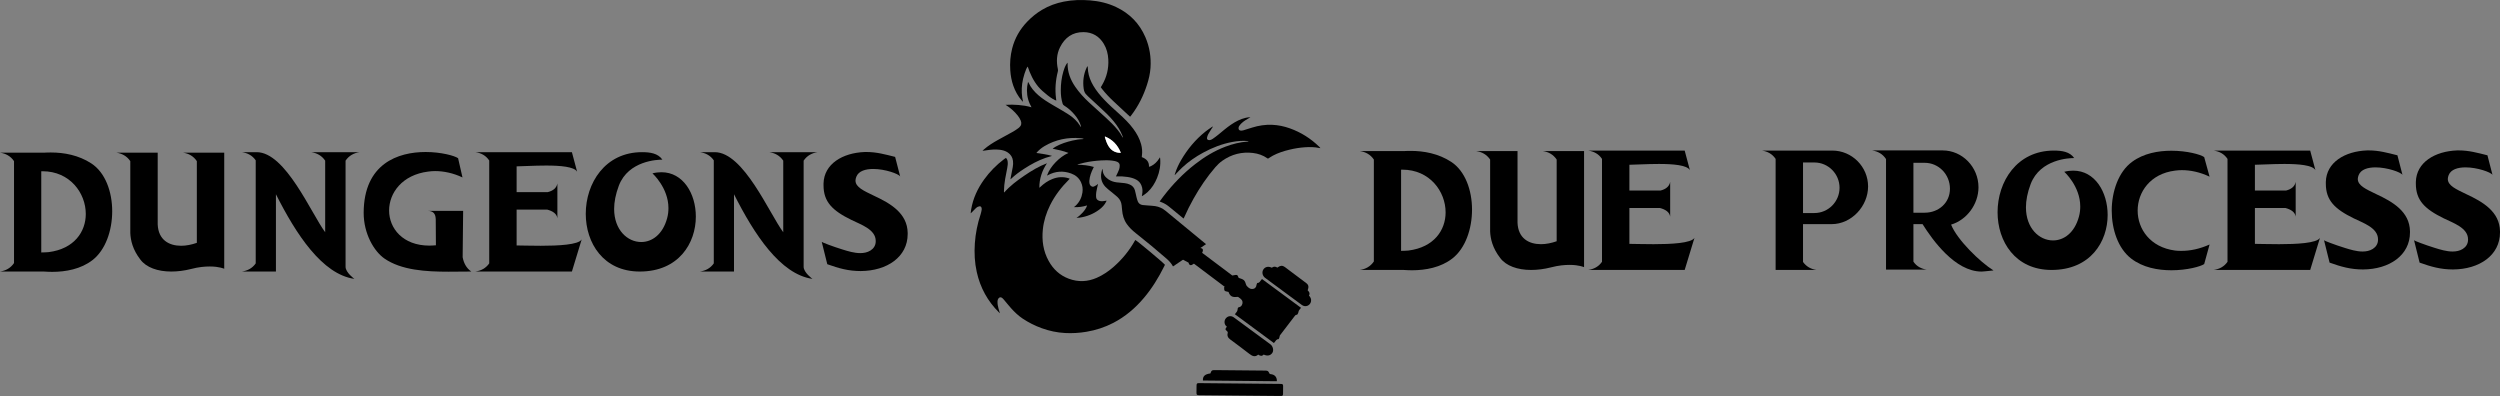 <?xml version="1.0" encoding="UTF-8"?>
<svg id="Layer_2" data-name="Layer 2" xmlns="http://www.w3.org/2000/svg" viewBox="0 0 1839.61 291.37">
  <rect x="0" y="0" width="1839.61" height="291.37" fill="#808080" stroke="none"/>
  <defs>
    <style>
      .cls-1 {
        fill: #000;
      }

      .cls-1, .cls-2 {
        stroke-width: 0px;
      }

      .cls-2 {
        fill: #fff;
      }
    </style>
  </defs>
  <g id="Layer_1-2" data-name="Layer 1">
    <g>
      <g>
        <g>
          <path class="cls-1" d="M857.22,194.82c-.2.42-.42.89-.65,1.35-4.09,8.2-8.86,15.97-14.79,22.99-6.37,7.56-13.77,13.87-22.59,18.44-6.26,3.25-12.89,5.39-19.84,6.55-5.17.86-10.37,1.18-15.59.9-5.92-.31-11.67-1.53-17.25-3.56-4.96-1.8-9.64-4.15-14.02-7.07-3.2-2.14-5.95-4.79-8.52-7.64-1.73-1.92-3.33-3.97-5.01-5.94-.46-.54-.92-1.1-1.46-1.55-1.06-.87-2.12-.67-2.91.46-.42.61-.55,1.3-.58,2.03-.08,1.84.28,3.61.76,5.36.29,1.05.62,2.1.99,3.33-.3-.25-.47-.37-.61-.52-8.41-8.31-13.85-18.26-16.41-29.79-1.55-6.95-1.9-13.98-1.41-21.06.51-7.34,1.93-14.5,4.27-21.48.36-1.07.57-2.19.76-3.3.08-.46.01-.97-.11-1.44-.22-.85-.85-1.21-1.7-1.04-.88.17-1.67.59-2.31,1.19-1.13,1.06-2.19,2.2-3.27,3.31-.2.2-.37.43-.72.59.12-.91.21-1.82.36-2.72,1.35-8.16,4.73-15.44,9.53-22.1,4.16-5.77,9.11-10.78,14.78-15.06.41-.31.84-.58,1.27-.87.84.74,1.14,1.65,1.28,2.63.24,1.63,0,3.23-.3,4.83-.5,2.67-1.05,5.34-1.53,8.01-.54,3-.83,6.03-.9,9.08,0,.23,0,.45.03.68,0,.05.08.09.18.2,4.27-4.84,9.39-8.67,14.68-12.28,5.28-3.6,10.72-6.91,16.77-9.2-1.78,2.68-3.21,5.51-4.16,8.56-.96,3.06-1.5,6.19-1.43,9.5.23-.2.47-.39.69-.6,2.63-2.51,5.56-4.57,8.95-5.89,3.96-1.55,7.99-1.81,12.07-.45.12.04.24.09.36.14.06.03.11.07.23.15-.16.19-.31.39-.48.56-5.62,5.59-10.42,11.79-13.95,18.92-2.78,5.62-4.66,11.52-5.31,17.78-.84,8.16.28,15.97,4.29,23.23,3.36,6.08,8.19,10.59,14.75,13.04,6.94,2.6,13.83,2.32,20.62-.64,4.68-2.04,8.83-4.9,12.63-8.26,6.22-5.5,11.39-11.85,15.45-19.1.09-.17.2-.33.29-.49,1.4.62,20.53,16.62,21.8,18.24Z"/>
          <path class="cls-1" d="M863.15,196.05c-1.18-2.16-2.77-3.98-4.62-5.59-7.48-6.51-15.1-12.84-22.89-18.98-2.43-1.91-4.63-4.04-6.44-6.57-2.23-3.13-3.24-6.67-3.52-10.45-.08-1.13-.21-2.26-.33-3.38-.24-2.39-1.27-4.43-3.02-6.04-1.54-1.43-3.22-2.7-4.84-4.05-1.34-1.12-2.78-2.15-3.98-3.4-3.43-3.58-3.99-7.83-2.62-12.45.08-.26.23-.5.41-.9.05.25.08.33.08.41.01,3.16,1.56,5.47,4.07,7.22,1.85,1.28,3.92,2,6.13,2.29,1.99.26,4,.38,5.99.6,1.32.15,2.6.51,3.82,1.05,1.87.83,3.13,2.22,3.7,4.14.5,1.7.78,3.47,1.21,5.2.26,1.03.54,2.07.94,3.05.64,1.57,1.9,2.45,3.56,2.67,1.31.18,2.64.22,3.96.33,1.74.14,3.49.21,5.22.46,2.88.42,5.44,1.61,7.69,3.47,8.84,7.3,17.7,14.58,26.55,21.88,1.08.89,2.15,1.78,3.23,2.65"/>
          <path class="cls-1" d="M883.55,218.45c-.02-.25-.08-.5-.13-.77"/>
          <path class="cls-1" d="M800.38,48.89c.09,1.16.12,2.33.27,3.48.5,3.85,1.92,7.38,3.88,10.7,2.23,3.79,5.03,7.15,8.04,10.33,3.39,3.58,7.07,6.86,10.72,10.15,3.86,3.48,7.59,7.07,10.67,11.27,2.53,3.45,4.59,7.13,5.72,11.29.76,2.82.99,5.67.57,8.57-.04.28-.05.57-.08.92,3.23,1.22,5.5,3.19,5.31,7.14.55-.18,1.02-.28,1.43-.48,2.55-1.23,4.49-3.14,6-5.51.17-.27.34-.55.51-.82.01-.02.06-.02.17-.05.04.24.1.48.12.72.45,4.98-.41,9.75-2.29,14.35-1.62,3.97-3.87,7.56-7.05,10.48-.97.89-2.1,1.62-3.17,2.4-.25.18-.54.29-.98.52.08-.47.13-.75.18-1.03.47-2.3.45-4.57-.44-6.78-.76-1.91-2.02-3.37-3.84-4.35-1.99-1.08-4.15-1.63-6.37-1.97-2.6-.4-5.22-.54-7.85-.41-.22.01-.44,0-.77,0,.19-.36.35-.63.48-.92.65-1.41,1.37-2.79,1.9-4.25.31-.86.39-1.83.43-2.76.06-1.29-.55-2.21-1.75-2.76-1.26-.57-2.6-.79-3.95-.95-2.68-.33-5.37-.29-8.06-.13-4.14.26-8.26.76-12.31,1.66-1.52.34-3.01.77-4.51,1.16-.2.05-.38.16-.56.33,4.08.13,8.11.43,12.12,1.66-.21.41-.36.68-.5.97-1.43,2.89-2.56,5.88-2.82,9.13-.05.64,0,1.29.09,1.93.1.76.44,1.42,1.05,1.91.64.52,1.37.8,2.17.47.68-.28,1.32-.66,1.95-1.04.35-.21.63-.53,1.09-.92-.08.41-.11.65-.16.88-.38,1.77-.83,3.53-1.11,5.32-.18,1.11-.16,2.26-.12,3.39.06,1.56.97,2.47,2.42,2.91,1.38.43,2.75.3,4.13.04.35-.06.69-.14,1.15-.23-.09.28-.12.48-.21.66-1.2,2.49-3.05,4.41-5.24,6.03-4.28,3.16-9.08,5.08-14.34,5.84-.77.11-1.54.16-2.35.15,1.75-1.07,3.25-2.4,4.59-3.91,1.33-1.5,2.55-3.07,3.26-5.23-3.23.98-6.33,1.44-9.73,1.27.58-.48,1.01-.8,1.39-1.16,2.74-2.63,4.33-5.86,4.89-9.6.39-2.66.06-5.24-1.11-7.67-1.5-3.12-3.99-5.17-7.18-6.33-5.89-2.14-11.63-1.74-17.17,1.25-.14.08-.29.14-.43.21-.02,0-.05-.02-.16-.07,1.37-3.74,3.62-6.9,6.36-9.73,2.72-2.8,5.78-5.15,9.39-6.81-3.73-1.46-7.59-2.28-11.46-3.08-.01-.07-.03-.14-.04-.2.73-.46,1.44-.96,2.19-1.38,3.86-2.13,8.02-3.45,12.3-4.43,2.5-.57,5.02-.99,7.59-1.05.24,0,.49-.06.73-.16-.76-.4-1.59-.46-2.39-.53-9.43-.8-18.31,1-26.51,5.81-2.05,1.2-3.88,2.7-5.5,4.44-.16.18-.29.39-.47.64,2.01.3,3.92.55,5.82.87,1.88.32,3.74.68,5.67,1.28-1.63.48-3.16.87-4.65,1.39-5.64,1.95-10.83,4.79-15.82,8.02-3.43,2.22-6.73,4.61-9.69,7.46-.09.08-.2.14-.45.31.09-.53.14-.9.21-1.27.5-2.57,1.05-5.14,1.5-7.72.26-1.5.37-3.02.16-4.55-.35-2.63-1.62-4.68-3.81-6.16-1.82-1.23-3.88-1.76-6.02-2.02-3.38-.41-6.73-.07-10.06.46-.83.13-1.65.28-2.57.29.36-.33.72-.68,1.09-1,3.14-2.74,6.66-4.93,10.29-6.95,3.79-2.11,7.63-4.14,11.41-6.27,1.27-.71,2.43-1.61,3.63-2.43.21-.15.4-.33.6-.5,1.56-1.35,1.93-2.99,1.2-4.91-.54-1.41-1.33-2.66-2.26-3.83-2.5-3.15-5.49-5.75-8.93-7.91,3.17-.2,6.33-.16,9.48.11,3.16.28,6.29.72,9.57,1.7-.55-1.12-1.06-2.03-1.46-2.99-.4-.95-.76-1.93-1.03-2.93-.28-1.03-.5-2.08-.64-3.14-.14-1.06-.21-2.13-.22-3.19,0-1.03.05-2.07.18-3.1.13-1.05.37-2.08.61-3.35.23.34.33.45.39.58,1.68,3.62,4.19,6.6,7.18,9.2,3.27,2.84,6.94,5.09,10.66,7.27,3.58,2.09,7.18,4.15,10.7,6.34,2.84,1.77,5.48,3.82,7.6,6.45.69.85,1.27,1.8,1.89,2.7.16.23.3.47.61.66-.03-.23-.04-.47-.1-.69-.87-3.16-2.57-5.86-4.64-8.34-2.24-2.68-4.84-4.96-7.8-6.81-.54-.34-.84-.75-1.02-1.33-1.02-3.18-1.35-6.47-1.36-9.78,0-4.75.57-9.44,1.92-14.01.53-1.81,1.18-3.57,2.16-5.19.21-.36.46-.69.79-1.19.07.33.14.49.14.65-.1,6.34,2.1,11.92,5.61,17.07,2.92,4.28,6.42,8.05,10.2,11.56,4.16,3.85,8.4,7.61,12.58,11.44,2.94,2.69,5.79,5.48,8.31,8.58,1.35,1.66,2.58,3.41,3.58,5.31.1.19.25.37.54.48-.1-.31-.19-.63-.31-.93-1.54-4.08-3.87-7.68-6.62-11.03-3.09-3.77-6.63-7.09-10.22-10.37-2.85-2.6-5.67-5.23-8.49-7.85-.33-.31-.6-.68-.95-.97-1.48-1.24-2.12-2.89-2.39-4.74-.77-5.39-.12-10.59,2.16-15.55.16-.34.37-.65.55-.97l.18.1ZM813.04,100.42c0,.34-.03.47,0,.58.6,2.05,1.28,4.08,2.32,5.96,1.85,3.33,4.6,5.27,8.47,5.5.26.02.53-.03.94-.06-2.32-5.66-6.02-9.68-11.73-11.98Z"/>
          <path class="cls-1" d="M810.01,64.2c.35-.58.67-1.1.97-1.63,3.41-5.84,4.93-12.15,4.56-18.89-.22-4.03-1.18-7.88-3.28-11.37-3.37-5.62-8.34-8.59-14.89-8.67-8.18-.1-13.8,4.02-17.35,11.12-2.56,5.13-2.78,10.58-1.58,16.12.13.59.12,1.13-.03,1.71-1.68,6.53-2.18,13.15-1.34,19.85.06.51.14,1.02.22,1.54-2.37-.35-10.02-6.27-13.27-10.18-3.64-4.37-5.98-9.42-7.78-14.81-1.34,1.32-3.53,8.27-4.08,12.63-.57,4.45-.39,8.85.64,13.3-.29-.29-.61-.56-.88-.86-2.86-3.26-4.89-6.99-6.32-11.07-1.27-3.63-1.93-7.38-2.19-11.21-.37-5.44.03-10.81,1.38-16.09,1.94-7.58,5.69-14.14,11.11-19.76,3.23-3.35,6.8-6.28,10.81-8.67,5.01-2.98,10.39-4.95,16.1-6.07,6.37-1.25,12.8-1.43,19.25-.91,6.67.54,13.11,2.02,19.19,4.89,9.96,4.7,17.22,12.06,21.58,22.19,3.1,7.21,4.3,14.78,3.76,22.59-.29,4.25-1.27,8.38-2.58,12.43-2.57,7.99-6.25,15.41-11.3,22.13-.34.46-.71.9-1.1,1.38-.19-.15-.32-.24-.43-.35-3.82-3.55-7.65-7.09-11.45-10.65-3.17-2.97-6.2-6.07-8.86-9.52-.29-.38-.57-.78-.85-1.17Z"/>
          <path class="cls-1" d="M870.93,160.81c-1.37-1.12-2.64-2.17-3.92-3.21-2.31-1.89-4.62-3.77-6.92-5.66-1.8-1.47-3.79-2.59-5.98-3.36-.24-.08-.47-.19-.8-.32.99-1.33,1.91-2.62,2.87-3.87,6.81-8.84,14.51-16.82,23.34-23.67,6.79-5.28,14.08-9.7,22.14-12.77,5.32-2.03,10.81-3.39,16.51-3.79.19-.01.38-.05.6-.24-.21-.05-.42-.12-.63-.14-3.8-.34-7.57-.03-11.31.67-7.59,1.41-14.68,4.18-21.44,7.85-5.64,3.05-10.88,6.68-15.57,11.06-1.56,1.46-3,3.04-4.49,4.57-.26.27-.51.56-.77.85-.06-.03-.11-.06-.17-.09.1-.36.19-.72.3-1.07,1.07-3.45,2.61-6.7,4.42-9.81,4.69-8.06,10.56-15.13,17.86-20.96,1.47-1.17,3.04-2.2,4.58-3.28.3-.21.64-.38,1.06-.46-.19.28-.4.56-.58.85-1,1.59-2.04,3.15-2.96,4.79-.42.75-.69,1.61-.87,2.46-.27,1.22.39,1.92,1.65,1.89.94-.02,1.78-.41,2.52-.93,1.41-.98,2.8-1.99,4.12-3.08,3.09-2.52,6.08-5.15,9.39-7.39,3.32-2.25,6.82-4.12,10.77-5.02,1.13-.26,2.28-.4,3.49-.43-.23.14-.46.3-.7.43-2.07,1.15-4.11,2.35-5.85,3.98-.68.64-1.29,1.37-1.8,2.14-.28.43-.41,1.03-.42,1.55-.02.97.62,1.68,1.6,1.74.63.04,1.31-.02,1.91-.19,2.2-.65,4.39-1.37,6.58-2.05,4.74-1.47,9.59-2.22,14.56-2.02,4.5.18,8.86,1.09,13.1,2.6,8.21,2.94,15.41,7.48,21.64,13.57.25.25.49.52.72.78.04.04.03.12.04.23-.23-.04-.45-.06-.67-.1-3.45-.74-6.94-.79-10.44-.56-3.96.25-7.85.89-11.69,1.83-4.13,1.01-8.17,2.28-11.95,4.28-1.25.66-2.43,1.48-3.73,2.28-.09-.05-.28-.15-.46-.27-3.19-2.21-6.74-3.46-10.56-3.91-8.23-.98-15.76.93-22.54,5.71-1.94,1.37-3.65,3-5.2,4.8-6.12,7.09-11.34,14.8-15.93,22.96-2.58,4.58-4.94,9.26-7.04,14.07-.09.2-.21.39-.38.72Z"/>
          <path class="cls-2" d="M813.04,100.42c5.71,2.3,9.41,6.33,11.73,11.98-.41.03-.68.08-.94.06-3.86-.23-6.62-2.18-8.47-5.5-1.04-1.88-1.72-3.91-2.32-5.96-.03-.11,0-.25,0-.58Z"/>
        </g>
        <g>
          <path class="cls-1" d="M882.67,182.48c2.41.03,3.13,1.14,1.91,3.55,7.55,5.68,15.12,11.37,22.22,16.71,1.49-.2,2.58-.63,3.44-.36.58.19.84,1.37,1.25,2.11,1.13.45,2.67.72,3.7,1.58.89.74,1.39,2.11,1.7,3.29.35,1.32,2.48,3.11,3.88,3.25,1.68.17,2.85-.29,3.55-1.79.17-.37.13-.83.27-1.22.18-.51.46-1.42.66-1.41,1.54.07,1.92-1.2,2.67-2.04.21-.23.41-.48.71-.84,9.59,7.07,19.14,14.12,28.72,21.19-.59.76-1.19,1.4-1.61,2.13-.28.48-.24,1.13-.47,1.65-.23.51-.65,1.35-.96,1.34-.95-.04-1.29.53-1.73,1.1-3.57,4.66-7.16,9.3-10.69,13.98-.3.4-.25,1.04-.44,1.54-.17.47-.42,1.3-.66,1.3-1.65.03-2.09,1.42-2.93,2.35-.12.13-.25.27-.48.51-9.56-7.05-19.1-14.1-28.71-21.18.56-.73,1.16-1.38,1.59-2.11.28-.49.43-1.11.46-1.68.04-.81.31-1.29,1.15-1.43,1.6-.26,2.63-2.22,2.44-3.75-.25-1.97-1.78-2.64-3.05-3.62-.21-.16-.6-.2-.88-.17-3.68.46-5.27-.53-6.38-3.66-1.16-.34-2.36-.34-2.85-.92-.49-.58-.26-1.74-.35-2.65.16-.05.31-.1.47-.15-7.58-5.7-15.16-11.4-22.72-17.08-2.3,1.75-3.39,1.42-3.98-.76-1.69-.94-3.23-1.59-4.53-2.56-10.53-7.85-21.02-15.76-31.52-23.66-2.85-2.15-3.87-5.33-2.79-8.52,1.04-3.08,3.89-5.2,7.31-4.99,1.48.09,3.16.63,4.34,1.51,10.9,8.06,21.72,16.21,32.52,24.4,1.03.78,1.78,1.94,2.76,3.04Z"/>
          <path class="cls-1" d="M962.24,213.66q2.18,1.93.96,3.82c1.12,1.2,1.83,2.56,1.51,4.3-.58,3.13-4.14,4.55-6.72,2.65-9.01-6.64-18.01-13.28-27.02-19.93-1.97-1.45-2.58-4.12-1.41-6.08,1.2-2.01,3.58-2.64,5.93-1.58.13.06.26.11.38.16q1.96-1.51,4.06-.06c.2-.13.42-.26.63-.42,1.61-1.19,3.24-1.26,4.85-.06,5.28,3.93,10.55,7.89,15.8,11.86,1.75,1.33,1.99,2.78,1.03,5.33Z"/>
          <path class="cls-1" d="M929.81,260.94q-1.54,1.76-3.96,0c-2.35,2.07-4.41,1.09-6.58-.6-4.61-3.59-9.31-7.08-14.02-10.56-1.73-1.28-2.43-2.78-1.8-4.87.09-.31-.13-.86-.39-1.09-1.63-1.44-1.65-1.45-.29-3.49-.23-.2-.59-.43-.83-.74-1.3-1.73-1.13-4.14.37-5.65,1.57-1.58,3.78-1.73,5.64-.36,8.94,6.59,17.84,13.22,26.82,19.74,1.98,1.44,2.66,4.53,1.48,6.31-1.3,1.98-3.58,2.53-6.09,1.38-.08-.04-.18-.04-.35-.08Z"/>
        </g>
      </g>
      <path class="cls-1" d="M912.23,291.08c-9.92-.1-19.84-.19-29.76-.29-1.83-.02-2.07-.25-2.05-2.06.01-1.66.02-3.32.05-4.98.03-1.57.31-1.84,1.9-1.83,13.45.13,26.9.26,40.36.39,6.51.06,13.03.13,19.54.19,1.7.02,1.91.23,1.9,1.93-.01,1.7-.03,3.41-.05,5.11-.02,1.61-.26,1.85-1.87,1.83-10-.09-20.01-.19-30.01-.29Z"/>
      <path class="cls-1" d="M890.66,274.81c.81-2.3,1.1-2.49,3.61-2.47,12.3.12,24.6.24,36.9.36,1.74.02,2.18.38,2.82,1.99.12.3.63.6.99.63,2.98.23,4.72,2.13,4.6,5.21-18.14-.18-36.28-.35-54.41-.53-.24-3.12,1.47-4.72,5.48-5.2Z"/>
    </g>
    <g>
      <path class="cls-1" d="M32.28,199.81H0c4.2-.6,7.8-2.52,10.32-6.24v-75c-2.52-3.72-6.12-5.64-10.32-6.24h32.76c1.56-.12,3.12-.12,4.8-.12,9.48,0,20.28,1.92,29.64,8.04,10.32,6.72,15.36,20.88,15.36,35.16s-4.92,28.56-14.52,36c-8.52,6.6-19.68,8.64-29.64,8.64-2.16,0-4.2-.12-6.12-.24ZM35.76,185.53c18.96-2.4,27.36-15.12,27.36-28.08,0-15.48-11.76-31.44-31.8-31.44h-.96v59.76c1.8,0,3.6-.12,5.4-.24Z"/>
      <path class="cls-1" d="M103.32,191.05c-5.76-7.44-7.2-14.28-7.44-19.56v-52.92c-2.52-3.72-6.12-5.64-10.32-6.24h30.48v52.8c.48,11.4,8.28,15.72,17.28,15.72,3.72,0,7.8-.84,11.52-2.16v-60.12c-2.52-3.72-6-5.64-10.2-6.24h30.36v85.44s-3.6-1.68-10.56-1.68c-3.72,0-8.16.36-13.68,1.8-5.16,1.32-10.08,1.92-14.76,1.92-9.96,0-18.36-3-22.68-8.76Z"/>
      <path class="cls-1" d="M203.04,142.93v56.88h-25.08c4.2-.6,7.68-2.4,10.2-6v-75.84c-2.52-3.6-6-5.4-10.2-6h10.92c21.24,0,40.2,45.24,50.4,58.92v-52.68c-2.52-3.72-6.12-5.64-10.32-6.24h35.64c-4.2.6-7.8,2.52-10.32,6.24v78.12c0,4.2,6.48,8.88,6.48,8.88-23.64-3.36-42.84-32.76-57.72-62.28Z"/>
      <path class="cls-1" d="M282.84,190.21c-7.56-5.28-15.24-18.12-15.24-33.6.12-36.36,25.44-44.76,45.6-44.76,11.4,0,21.36,2.76,23.88,4.56l3.24,14.16c-6.84-3.24-13.8-4.68-20.16-4.68-1.68,0-3.36.12-5.04.36-19.2,2.4-28.8,15.72-28.8,28.68s9.96,25.8,29.64,25.8c1.56,0,3.12-.12,4.8-.24l-.12-19.2c-.24-.48.6-6.12-6-6.12h26.16c0,11.4-.36,22.68-.36,34.08.72,4.08,2.64,8.04,6.36,10.56l-16.68.12c-16.8,0-34.8-1.08-47.28-9.72Z"/>
      <path class="cls-1" d="M349.79,199.81c4.2-.6,7.68-2.4,10.2-6v-75.72c-2.52-3.72-6-5.52-10.2-6.12h71.04l3.84,14.4c-2.04-3.72-12.36-4.56-22.8-4.56-9,0-18,.6-21.72.6v18.96h22.92c3.84-.96,6.48-3,7.08-6.36v25.56c-.48-3.36-3.48-5.28-7.56-6.36h-22.44v26.4c3,0,9.96.24,17.76.24,12.84,0,27.84-.72,30.12-4.68l-7.2,23.64h-71.04Z"/>
      <path class="cls-1" d="M431.03,157.33c0-22.44,14.16-45.36,41.4-45.36,6,0,11.76.84,15,5.52h-.36c-2.88,0-24.6.6-31.68,19.08-2.4,6.36-3.48,12.12-3.48,17.16,0,15.48,9.84,24.36,19.92,24.36,7.92,0,15.84-5.52,19.08-17.52.72-2.64.96-5.04.96-7.44,0-15-11.76-25.56-11.76-25.56,2.28-.6,4.56-.84,6.6-.84,15.96,0,25.32,15.72,25.32,32.64,0,19.44-12.48,40.44-41.28,40.44-26.76,0-39.72-21-39.72-42.48Z"/>
      <path class="cls-1" d="M540.11,142.93v56.88h-25.08c4.2-.6,7.68-2.4,10.2-6v-75.84c-2.52-3.6-6-5.4-10.2-6h10.92c21.24,0,40.2,45.24,50.4,58.92v-52.68c-2.52-3.72-6.12-5.64-10.32-6.24h35.64c-4.2.6-7.8,2.52-10.32,6.24v78.12c0,4.2,6.48,8.88,6.48,8.88-23.64-3.36-42.84-32.76-57.72-62.28Z"/>
      <path class="cls-1" d="M608.75,194.41l-4.08-16.44c.24.36,7.92,3.36,15.36,5.64,3.84,1.2,8.52,2.64,12.96,2.64,2.64,0,5.28-.48,7.56-1.92,2.28-1.44,3.84-3.72,3.84-6.72v-.36c0-8.52-11.28-12.12-17.76-15.36-14.28-6.96-20.64-13.44-20.64-25.56v-1.32c.36-14.4,14.04-22.56,30.36-23.16h1.32c7.44,0,13.8,1.8,21,3.6l3.72,14.4c-1.08-1.92-11.16-5.52-19.8-5.52-5.64,0-10.8,1.44-12.48,5.76-.36.96-.6,1.92-.6,2.76,0,4.92,6.12,7.56,13.56,11.16,12.12,5.64,24.6,12.84,24.84,27.36v.84c0,16.8-15.12,27.12-34.56,27.24-9.12,0-16.2-2.04-24.6-5.04Z"/>
    </g>
    <g>
      <path class="cls-1" d="M1032.9,198.64h-32.28c4.2-.6,7.8-2.52,10.32-6.24v-75c-2.52-3.72-6.12-5.64-10.32-6.24h32.76c1.56-.12,3.12-.12,4.8-.12,9.48,0,20.28,1.92,29.64,8.04,10.32,6.72,15.36,20.88,15.36,35.16s-4.92,28.56-14.52,36c-8.52,6.6-19.68,8.64-29.64,8.64-2.16,0-4.2-.12-6.12-.24ZM1036.38,184.36c18.96-2.4,27.36-15.12,27.36-28.08,0-15.48-11.76-31.44-31.8-31.44h-.96v59.76c1.8,0,3.6-.12,5.4-.24Z"/>
      <path class="cls-1" d="M1103.94,189.88c-5.76-7.44-7.2-14.28-7.44-19.56v-52.92c-2.52-3.72-6.12-5.64-10.32-6.24h30.48v52.8c.48,11.4,8.28,15.72,17.28,15.72,3.72,0,7.8-.84,11.52-2.16v-60.12c-2.52-3.72-6-5.64-10.2-6.24h30.36v85.44s-3.6-1.68-10.56-1.68c-3.72,0-8.16.36-13.68,1.8-5.16,1.32-10.08,1.92-14.76,1.92-9.96,0-18.36-3-22.68-8.76Z"/>
      <path class="cls-1" d="M1168.62,198.64c4.2-.6,7.68-2.4,10.2-6v-75.72c-2.52-3.72-6-5.52-10.2-6.12h71.04l3.84,14.4c-2.04-3.72-12.36-4.56-22.8-4.56-9,0-18,.6-21.72.6v18.96h22.92c3.84-.96,6.48-3,7.08-6.36v25.56c-.48-3.36-3.48-5.28-7.56-6.36h-22.44v26.4c3,0,9.96.24,17.76.24,12.84,0,27.84-.72,30.12-4.68l-7.2,23.64h-71.04Z"/>
      <path class="cls-1" d="M1306.58,198.64v-81.72c-2.52-3.72-6-5.52-10.08-6.12h51.84c14.4,0,26.28,11.88,26.28,26.4s-12.24,27.72-26.76,27.72h-21.12v27.84c2.52,3.48,5.88,5.28,9.96,5.88h-30.12ZM1353.62,138.16c0-10.2-8.28-18.6-18.48-18.6h-8.4v37.2h8.4c10.2,0,18.48-8.4,18.48-18.6Z"/>
      <path class="cls-1" d="M1414.7,164.92h-6.72v27.6c2.4,3.6,5.88,5.28,9.84,5.88h-30v-81.36c-2.52-3.84-6-5.64-10.2-6.36h51.84c14.52,0,26.4,12.24,26.4,27.12,0,12.6-8.76,24.12-20.16,27.48,4.44,11.16,21.24,27.48,31.2,33.72l-5.76.6-3,.24c-19.56,0-36.12-23.28-43.44-34.92ZM1434.86,138.88c0-10.56-8.28-19.08-18.6-19.08h-8.28v36.72h8.28c10.2,0,18.6-7.2,18.6-17.64Z"/>
      <path class="cls-1" d="M1469.9,156.16c0-22.44,14.16-45.36,41.4-45.36,6,0,11.76.84,15,5.52h-.36c-2.88,0-24.6.6-31.68,19.08-2.4,6.36-3.48,12.12-3.48,17.16,0,15.48,9.84,24.36,19.92,24.36,7.92,0,15.84-5.52,19.08-17.52.72-2.64.96-5.04.96-7.44,0-15-11.76-25.56-11.76-25.56,2.28-.6,4.56-.84,6.6-.84,15.96,0,25.32,15.72,25.32,32.64,0,19.44-12.48,40.44-41.28,40.44-26.76,0-39.72-21-39.72-42.48Z"/>
      <path class="cls-1" d="M1568.18,190.24c-9.6-7.44-14.28-21.36-14.28-35.28s4.92-28.56,15-35.88c8.4-6.24,19.2-8.16,28.92-8.16,11.52,0,21.48,2.76,24.12,4.68l3.96,14.4c-7.08-3.36-14.04-4.8-20.4-4.8-1.68,0-3.36.12-5.04.36-18.24,2.28-27.48,15.84-27.48,29.4s9.24,27,27.48,29.4c1.56.24,3.24.24,4.92.24,6.36,0,13.32-1.44,20.52-4.68l-3.96,14.4c-2.64,1.8-12.6,4.56-24.12,4.56-10.08,0-21.12-2.04-29.64-8.64Z"/>
      <path class="cls-1" d="M1628.9,198.64c4.2-.6,7.68-2.4,10.2-6v-75.72c-2.52-3.72-6-5.52-10.2-6.12h71.04l3.84,14.4c-2.04-3.72-12.36-4.56-22.8-4.56-9,0-18,.6-21.72.6v18.96h22.92c3.84-.96,6.48-3,7.08-6.36v25.56c-.48-3.36-3.48-5.28-7.56-6.36h-22.44v26.4c3,0,9.96.24,17.76.24,12.84,0,27.84-.72,30.12-4.68l-7.2,23.64h-71.04Z"/>
      <path class="cls-1" d="M1714.21,193.24l-4.08-16.44c.24.36,7.92,3.36,15.36,5.64,3.84,1.2,8.52,2.64,12.96,2.64,2.64,0,5.28-.48,7.56-1.92,2.28-1.44,3.84-3.72,3.84-6.72v-.36c0-8.52-11.28-12.12-17.76-15.36-14.28-6.96-20.64-13.44-20.64-25.56v-1.32c.36-14.4,14.04-22.56,30.36-23.16h1.32c7.44,0,13.8,1.8,21,3.6l3.72,14.4c-1.08-1.92-11.16-5.52-19.8-5.52-5.64,0-10.8,1.44-12.48,5.76-.36.96-.6,1.92-.6,2.76,0,4.92,6.12,7.56,13.56,11.16,12.12,5.64,24.6,12.84,24.84,27.36v.84c0,16.8-15.12,27.12-34.56,27.24-9.12,0-16.2-2.04-24.6-5.04Z"/>
      <path class="cls-1" d="M1780.45,193.24l-4.08-16.44c.24.36,7.92,3.36,15.36,5.64,3.84,1.2,8.52,2.64,12.96,2.64,2.64,0,5.28-.48,7.56-1.92,2.28-1.44,3.84-3.72,3.84-6.72v-.36c0-8.52-11.28-12.12-17.76-15.36-14.28-6.96-20.64-13.44-20.64-25.56v-1.32c.36-14.4,14.04-22.56,30.36-23.16h1.32c7.44,0,13.8,1.8,21,3.6l3.72,14.4c-1.08-1.92-11.16-5.52-19.8-5.52-5.64,0-10.8,1.44-12.48,5.76-.36.96-.6,1.92-.6,2.76,0,4.92,6.12,7.56,13.56,11.16,12.12,5.64,24.6,12.84,24.84,27.36v.84c0,16.8-15.12,27.12-34.56,27.24-9.12,0-16.2-2.04-24.6-5.04Z"/>
    </g>
  </g>
</svg>